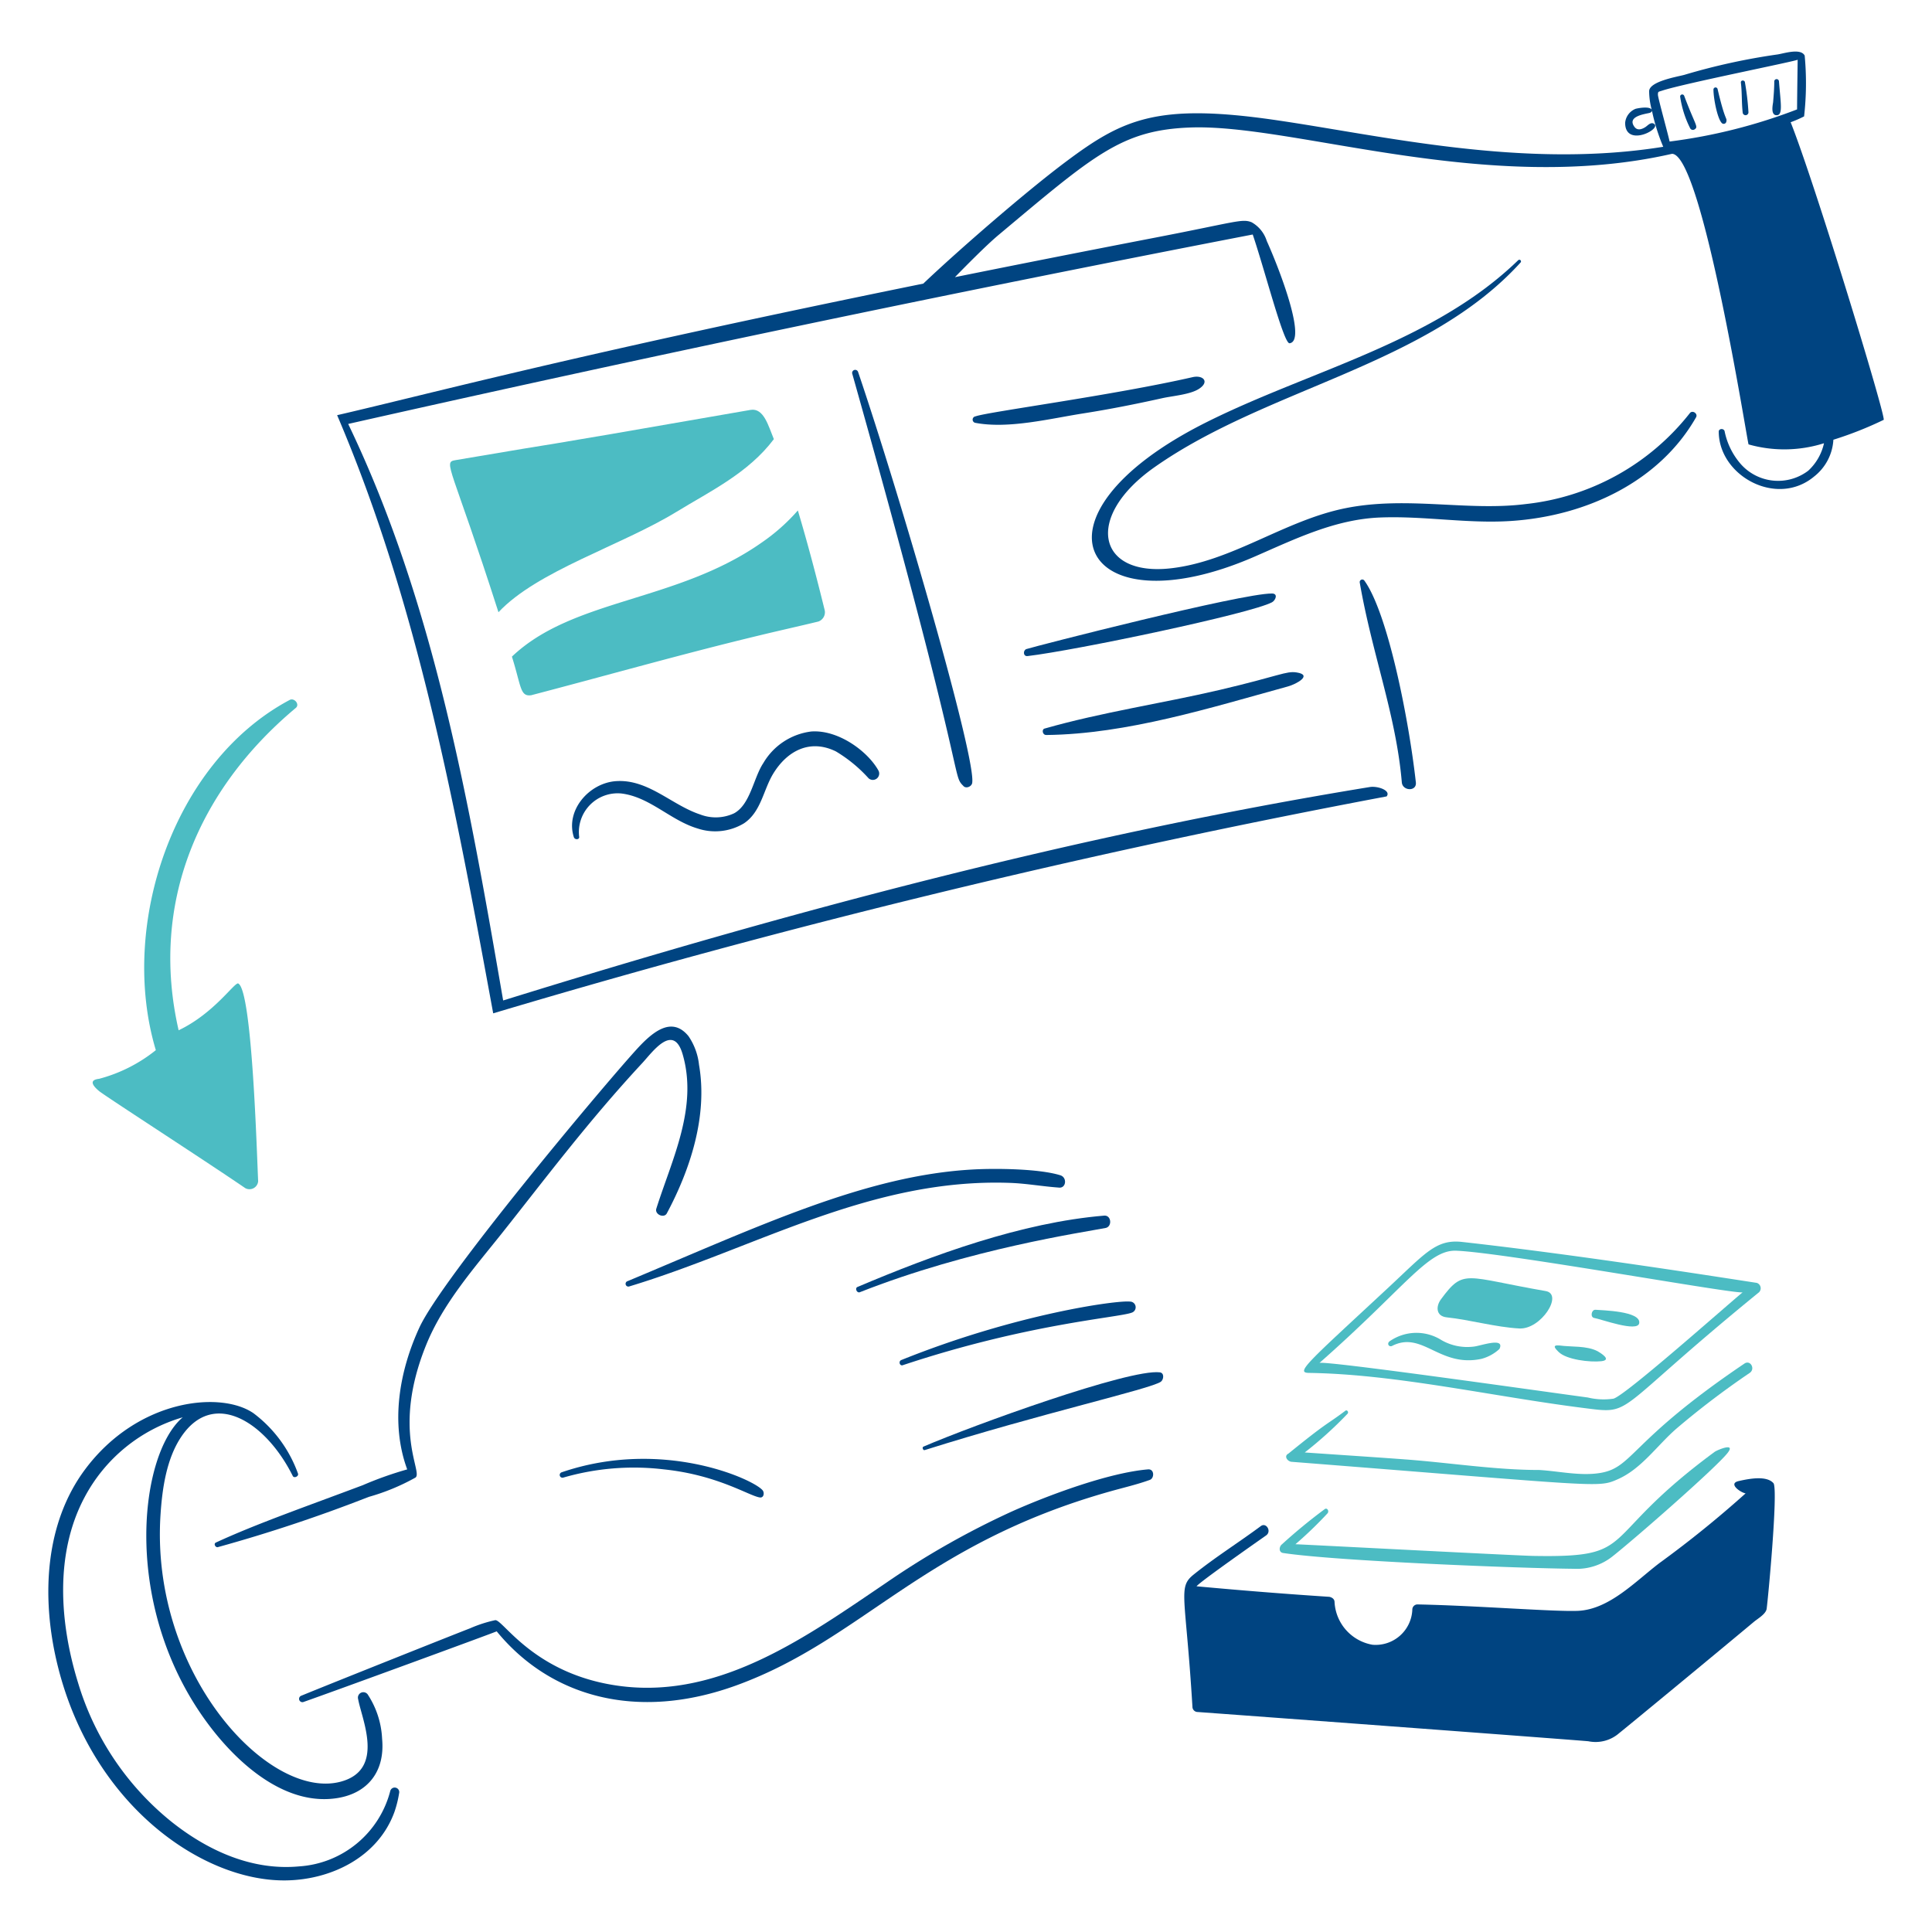 <svg viewBox="0 0 200 200" height="200" width="200" xmlns="http://www.w3.org/2000/svg"><path d="M22.366,159.676c-.3.121-.061.544.182.484a158.689,158.689,0,0,0,15.616-5.2,22.26,22.26,0,0,0,4.842-2c.816-.563-2.472-4.839,1.089-13.68,1.756-4.357,4.974-7.981,7.869-11.621,4.38-5.506,8.869-11.518,14.527-17.613,1.024-1.1,3.212-4.219,4.176-.908,1.606,5.516-1.106,10.87-2.724,15.979-.19.6.8,1.034,1.09.484,2.436-4.56,4.247-10.11,3.329-15.374a6.469,6.469,0,0,0-1.09-2.966c-1.77-2.17-3.825-.339-5.447,1.453-3.768,4.162-20.04,23.6-22.4,28.69-2.1,4.546-3.027,9.927-1.271,14.708a37.006,37.006,0,0,0-4.6,1.635C31.6,155.986,26.481,157.771,22.366,159.676Z" fill="#004481"/><path d="M109.768,121.665c-2.194-.686-6.651-.726-8.958-.605-11.139.58-22.209,5.863-35.833,11.56a.288.288,0,1,0,.182.545c13.059-3.948,24.945-11.23,39.4-10.713,1.694.06,3.329.363,5.023.484C110.373,123.057,110.5,121.893,109.768,121.665Z" fill="#004481"/><path d="M114.308,125.841c-8.552.713-17.7,4.061-25.543,7.385-.3.127-.061.664.242.544,11.41-4.5,23.038-6.182,25.482-6.658C115.155,126.931,115.034,125.781,114.308,125.841Z" fill="#004481"/><path d="M118.847,152.11c-4.076.338-10.358,2.685-14.1,4.358a85.769,85.769,0,0,0-13.013,7.385c-8.051,5.447-17,11.943-27.3,10.713-9.19-1.1-12.439-7.092-13.2-6.84a13.694,13.694,0,0,0-2.6.848c-.79.293-14.063,5.577-17.432,6.961a.345.345,0,0,0,.182.665c3.45-1.21,19.308-7.021,20.034-7.324,5.474,6.69,14.416,9.394,24.877,5.569,13.011-4.757,19.2-14.566,38.556-20.035,1.4-.4,2.79-.709,4.177-1.21C119.515,153.024,119.513,152.055,118.847,152.11Z" fill="#004481"/><path d="M40.4,185.4a10.443,10.443,0,0,1-9.442,7.808c-4.9.458-9.49-1.651-13.256-4.661A29.24,29.24,0,0,1,8.081,174.2c-1.89-6.109-2.45-13.332.666-19.187a16.807,16.807,0,0,1,10.169-8.293c-4.639,3.936-6.45,20.344,3.208,32.5,3.028,3.812,7.753,7.782,12.892,6.9,3.067-.527,4.855-2.758,4.54-6.113a9.109,9.109,0,0,0-1.453-4.54.56.56,0,0,0-1.029.424c.368,2.081,2.808,7.269-1.755,8.534-7.457,2.068-19.8-11.2-18.7-27.661.181-2.724.625-5.737,2.118-7.99,3.346-5.048,8.775-1.578,11.561,4,.121.3.669.059.545-.242a13.514,13.514,0,0,0-4.6-6.234c-3.375-2.335-11.976-1.5-17.432,5.81-4.191,5.619-4.491,13.2-2.966,19.793,3.405,14.727,14.972,22.863,23.727,22.758,4.721-.056,9.563-2.421,11.258-7.081a11.363,11.363,0,0,0,.484-1.937A.471.471,0,1,0,40.4,185.4Z" fill="#004481"/><path d="M145.116,80.99c.077.907,1.561.97,1.453,0-.738-6.614-2.912-17.531-5.327-20.882a.266.266,0,0,0-.484.182C142.038,67.713,144.523,74.018,145.116,80.99Z" fill="#004481"/><path d="M78.838,56.174c-8.788,6.172-19.515,5.765-25.845,11.8.978,3.095.832,4.161,2,3.995,7.869-2.058,15.667-4.278,23.546-6.174,2.055-.5,4.119-.954,6.173-1.453a1.019,1.019,0,0,0,.666-1.15c-.847-3.45-1.755-6.9-2.784-10.35A20.06,20.06,0,0,1,78.838,56.174Z" fill="#4cbcc3"/><path d="M70.062,52.966c3.456-2.115,7.415-4,10.047-7.506-.562-1.349-1.038-3.267-2.421-3.026-27.506,4.792-16.153,2.746-30.566,5.205-1.3.222-.377.588,4.479,15.738C55.625,59.085,64.288,56.5,70.062,52.966Z" fill="#4cbcc3"/><path d="M64.312,82.14c2.967.354,5.1,2.8,7.929,3.632a5.769,5.769,0,0,0,4.781-.545c1.771-1.188,1.993-3.453,3.027-5.145,1.445-2.365,3.8-3.608,6.476-2.3a14.735,14.735,0,0,1,3.39,2.785.659.659,0,0,0,1.029-.787c-1.1-1.994-4.155-4.258-6.961-4.056a6.7,6.7,0,0,0-4.963,3.269c-1.016,1.522-1.339,4.284-3.027,5.2a4.479,4.479,0,0,1-3.51.121c-2.963-.977-5.386-3.679-8.716-3.45-2.784.192-5.266,3.027-4.358,5.811.121.3.605.242.545-.061A4.014,4.014,0,0,1,64.312,82.14Z" fill="#004481"/><path d="M99.72,81.353c.242.3.787.121.908-.242.585-2.145-7.425-29.725-11.8-42.611a.316.316,0,0,0-.605.181C100.278,81.41,98.481,80.114,99.72,81.353Z" fill="#004481"/><path d="M100.931,43.766c3.45.665,7.747-.428,11.2-.969,2.723-.427,5.447-.968,8.171-1.573,1.089-.243,2.9-.375,3.813-.969,1.141-.74.422-1.459-.666-1.21-8.259,1.887-21.245,3.6-22.456,4.055A.341.341,0,0,0,100.931,43.766Z" fill="#004481"/><path d="M106.378,67.916c4.992-.589,23.089-4.389,25.3-5.568.358-.191.666-.9,0-.908-3.176-.023-24.472,5.447-25.422,5.75C105.893,67.306,105.894,67.973,106.378,67.916Z" fill="#004481"/><path d="M108.315,76.087c8.355-.09,17.053-2.842,25-5.023.906-.249,2.6-1.191.908-1.453-1.1-.17-1.754.356-7.99,1.816-6,1.4-12.166,2.3-18.1,3.995C107.831,75.482,107.892,76.092,108.315,76.087Z" fill="#004481"/><path d="M174.956,13.26a.318.318,0,0,0,.485.121c.4-.269.045-.424-1.09-3.45a.217.217,0,0,0-.424.06A10.733,10.733,0,0,0,174.956,13.26Z" fill="#004481"/><path d="M178.285,12.775a.278.278,0,0,0,.424-.181c.091-.456-.1.08-.908-3.39a.217.217,0,0,0-.424.061C177.377,10.24,177.813,12.421,178.285,12.775Z" fill="#004481"/><path d="M180.4,11.625a.3.3,0,1,0,.6,0,26.8,26.8,0,0,0-.363-3.086c0-.243-.424-.3-.424,0C180.343,9.568,180.283,10.6,180.4,11.625Z" fill="#004481"/><path d="M183.914,11.928c.68,0,.418-1.235.243-3.511a.243.243,0,0,0-.485,0c0,.727-.06,1.453-.121,2.179C183.491,10.96,183.309,11.928,183.914,11.928Z" fill="#004481"/><path d="M185.367,12.654a12.175,12.175,0,0,0,1.392-.605,30.548,30.548,0,0,0,.061-6.295c-.412-.793-2.117-.229-2.785-.121a66.209,66.209,0,0,0-9.684,2.119c-.665.184-3.632.665-3.632,1.695A7.646,7.646,0,0,0,171,11.413c-.086-.424-1.23-.262-1.676-.151a1.723,1.723,0,0,0-1.089,1.453c0,2.678,4.064.509,2.905.06-.3-.117-.6.243-.787.364-.363.242-.838.417-1.15,0-.825-1.107,1.09-1.332,1.574-1.453.178-.059.237-.161.225-.258a20.415,20.415,0,0,0,1.175,3.768c-14.532,2.339-29.163-1.183-40.251-2.784-12.168-1.756-15.7-.068-21.548,4.3-4.152,3.1-11.135,9.165-14.8,12.648C59.586,36.686,44.47,40.769,34.9,42.979,43.309,62.65,47.182,83.835,51.056,104.9a914.764,914.764,0,0,1,92.486-22.456c.485-.606-.91-1.106-1.755-.968-30.429,4.965-60.285,12.953-89.7,22.092C48.574,83.23,45,62.529,36.045,43.887q46.667-10.532,93.637-19.611c1.271,3.753,3.209,11.33,3.813,11.258,1.759-.21-.873-7.279-2.361-10.593a3.373,3.373,0,0,0-1.573-1.936c-.988-.387-1.583-.027-9.867,1.573-7.617,1.472-14.524,2.838-20.839,4.114,1.047-1.077,3.247-3.309,4.5-4.356,9.905-8.291,12.732-10.874,19.853-11.137,10.757-.4,30.742,7.091,49.875,2.724,3.153,0,7.825,30.05,7.929,30.082a13.6,13.6,0,0,0,7.808-.121,5.462,5.462,0,0,1-1.634,2.845,5.163,5.163,0,0,1-6.961-.666,7.406,7.406,0,0,1-1.7-3.45c-.121-.3-.6-.242-.6.06,0,4.572,5.991,7.888,9.866,4.661a5.206,5.206,0,0,0,2-3.813,37.816,37.816,0,0,0,5.205-2.058C195.3,43.319,187.834,18.821,185.367,12.654Zm-12.529,2c-.182-.848-1.211-4.54-1.211-4.843,0-.362.061-.3.424-.423,2.122-.717,14.042-3.087,14.042-3.208,0,.121-.06,4.116-.06,5.145A56.313,56.313,0,0,1,172.838,14.652Z" fill="#004481"/><path d="M135.492,142.123c9.008.126,18.987,2.437,28.448,3.632,5.306.67,2.695.618,18.159-11.985a.585.585,0,0,0-.243-.968c-3.516-.534-18.2-2.868-30.506-4.237-2.7-.3-3.8,1.169-7.687,4.782C135.348,141.074,134.083,142.1,135.492,142.123Zm15.253-12.65c5.084.2,29.3,4.6,29.659,4.3-2.24,1.877-12.171,10.694-13.377,11.016a6.975,6.975,0,0,1-2.663-.121c-4.777-.643-27.419-3.873-27.782-3.571C145.485,133.251,147.835,129.358,150.745,129.473Z" fill="#4cbcc3"/><path d="M133.676,151.323c32.233,2.528,31.711,2.716,33.775,1.816,2.484-1.083,4.1-3.527,6.113-5.266a86.371,86.371,0,0,1,7.566-5.75c.609-.418.068-1.382-.545-.968-11.868,8.012-11.492,10.736-14.889,11.318-2.06.354-4.3-.181-6.356-.3-4.539,0-9.259-.751-13.8-1.09-3.509-.261-7.021-.484-10.471-.726a41.068,41.068,0,0,0,4.418-3.995c.182-.181-.06-.484-.242-.3-2.014,1.51-1.721,1.046-5.871,4.418C132.89,150.718,133.253,151.263,133.676,151.323Z" fill="#4cbcc3"/><path d="M132.829,160.766c5.524.838,24.474,1.583,30.082,1.634a5.946,5.946,0,0,0,4-1.271c2.323-1.832,10.7-9.16,11.924-10.714.905-1.152-1.088-.3-1.332-.121-12.425,9.146-7.647,10.973-18.763,10.774-1.7-.03-23.122-1.15-24.635-1.21a41.288,41.288,0,0,0,3.329-3.208c.182-.242-.06-.605-.3-.424a56.275,56.275,0,0,0-4.418,3.632C132.4,160.1,132.347,160.693,132.829,160.766Z" fill="#4cbcc3"/><path d="M179.98,153.321c-1.145.263.242,1.21.726,1.271a111.5,111.5,0,0,1-8.9,7.2c-2.479,1.879-5.206,4.827-8.474,4.963-2.483.1-10.328-.535-16.585-.666a.535.535,0,0,0-.544.545,3.8,3.8,0,0,1-4.116,3.632,4.748,4.748,0,0,1-3.935-4.419c0-.3-.242-.484-.544-.545-4.6-.3-9.14-.665-13.74-1.089.289-.434,6.794-4.979,7.2-5.266.6-.424.009-1.38-.545-.968-2.264,1.683-4.715,3.215-6.961,5.023-1.658,1.336-.825,2.057-.121,13.68a.542.542,0,0,0,.545.544c10.774.787,37.772,2.8,40.433,3.027a3.711,3.711,0,0,0,3.207-.848c.469-.358,10.353-8.514,13.922-11.5.428-.358,1.21-.787,1.331-1.332.126-.815,1.193-12.08.727-13.013C182.907,152.717,181.055,153.074,179.98,153.321Z" fill="#004481"/><path d="M10.26,112.949c.666.545,10.68,7.009,15.132,10.047a.9.9,0,0,0,1.332-.726c-.121-2.3-.593-19.695-2.058-20.458-.36-.188-2.482,3.087-6.174,4.842-3-13.082,2.013-24.9,12.106-33.351.484-.363-.128-1.1-.606-.847C17.877,78.9,12.277,95.865,16.132,108.712a15.84,15.84,0,0,1-5.872,2.966C9.171,111.8,9.6,112.4,10.26,112.949Z" fill="#4cbcc3"/><path d="M149.777,136.373c2.36.245,5.084,1.024,7.505,1.15,2.24.117,4.6-3.55,2.724-3.874-8.388-1.449-8.456-2.364-10.834.848C148.631,135.226,148.627,136.254,149.777,136.373Z" fill="#4cbcc3"/><path d="M165.03,136.434c.668.108,4.5,1.517,4.66.544.21-1.266-3.873-1.331-4.539-1.392C164.727,135.586,164.607,136.365,165.03,136.434Z" fill="#4cbcc3"/><path d="M161.338,139.944c.818.819,3.261,1.094,4.418.969s-.06-.848-.363-1.029c-1.15-.606-2.724-.424-4-.606C160.611,139.218,161.035,139.642,161.338,139.944Z" fill="#4cbcc3"/><path d="M144.087,139.339c3.167-1.629,4.9,2.251,9.261,1.332a4.408,4.408,0,0,0,1.876-1.029c.606-1.272-2-.3-2.663-.243a5.345,5.345,0,0,1-3.329-.665,4.849,4.849,0,0,0-5.387.121C143.542,139.1,143.785,139.46,144.087,139.339Z" fill="#4cbcc3"/><path d="M156.374,53.934c7.965-.513,15.445-4.164,19.188-10.713.242-.363-.3-.787-.606-.484a25,25,0,0,1-17.008,9.442c-6.017.763-12.277-.849-18.643.424s-11.761,5.531-18.158,6.234c-7.569.832-8.918-5.349-1.634-10.471,11.7-8.23,28.161-10.482,37.89-21.185a.171.171,0,0,0-.242-.242C148.353,35.474,135.6,38.353,124.9,43.705c-19.57,9.785-12.845,21.666,4.963,13.922,4.227-1.839,8.347-3.873,13.014-4.056C147.413,53.394,151.894,54.223,156.374,53.934Z" fill="#004481"/><path d="M120.058,142.063c-3.177-.375-19.393,5.507-24.454,7.687-.181.06-.061.421.122.363,12.01-3.793,23.389-6.322,24.453-7.082C120.481,142.789,120.542,142.12,120.058,142.063Z" fill="#004481"/><path d="M93.3,140.792c-.3.121-.181.6.121.544,12.9-4.3,22.31-4.924,23.727-5.447a.588.588,0,0,0-.181-1.15C115.58,134.589,105.1,136.037,93.3,140.792Z" fill="#004481"/><path d="M58.138,152.413a.287.287,0,0,0,.181.545,26.245,26.245,0,0,1,10.411-.848c5.586.583,8.81,2.746,9.927,2.906.423.06.488-.487.3-.727C78.094,153.172,68.63,148.824,58.138,152.413Z" fill="#004481"/></svg>